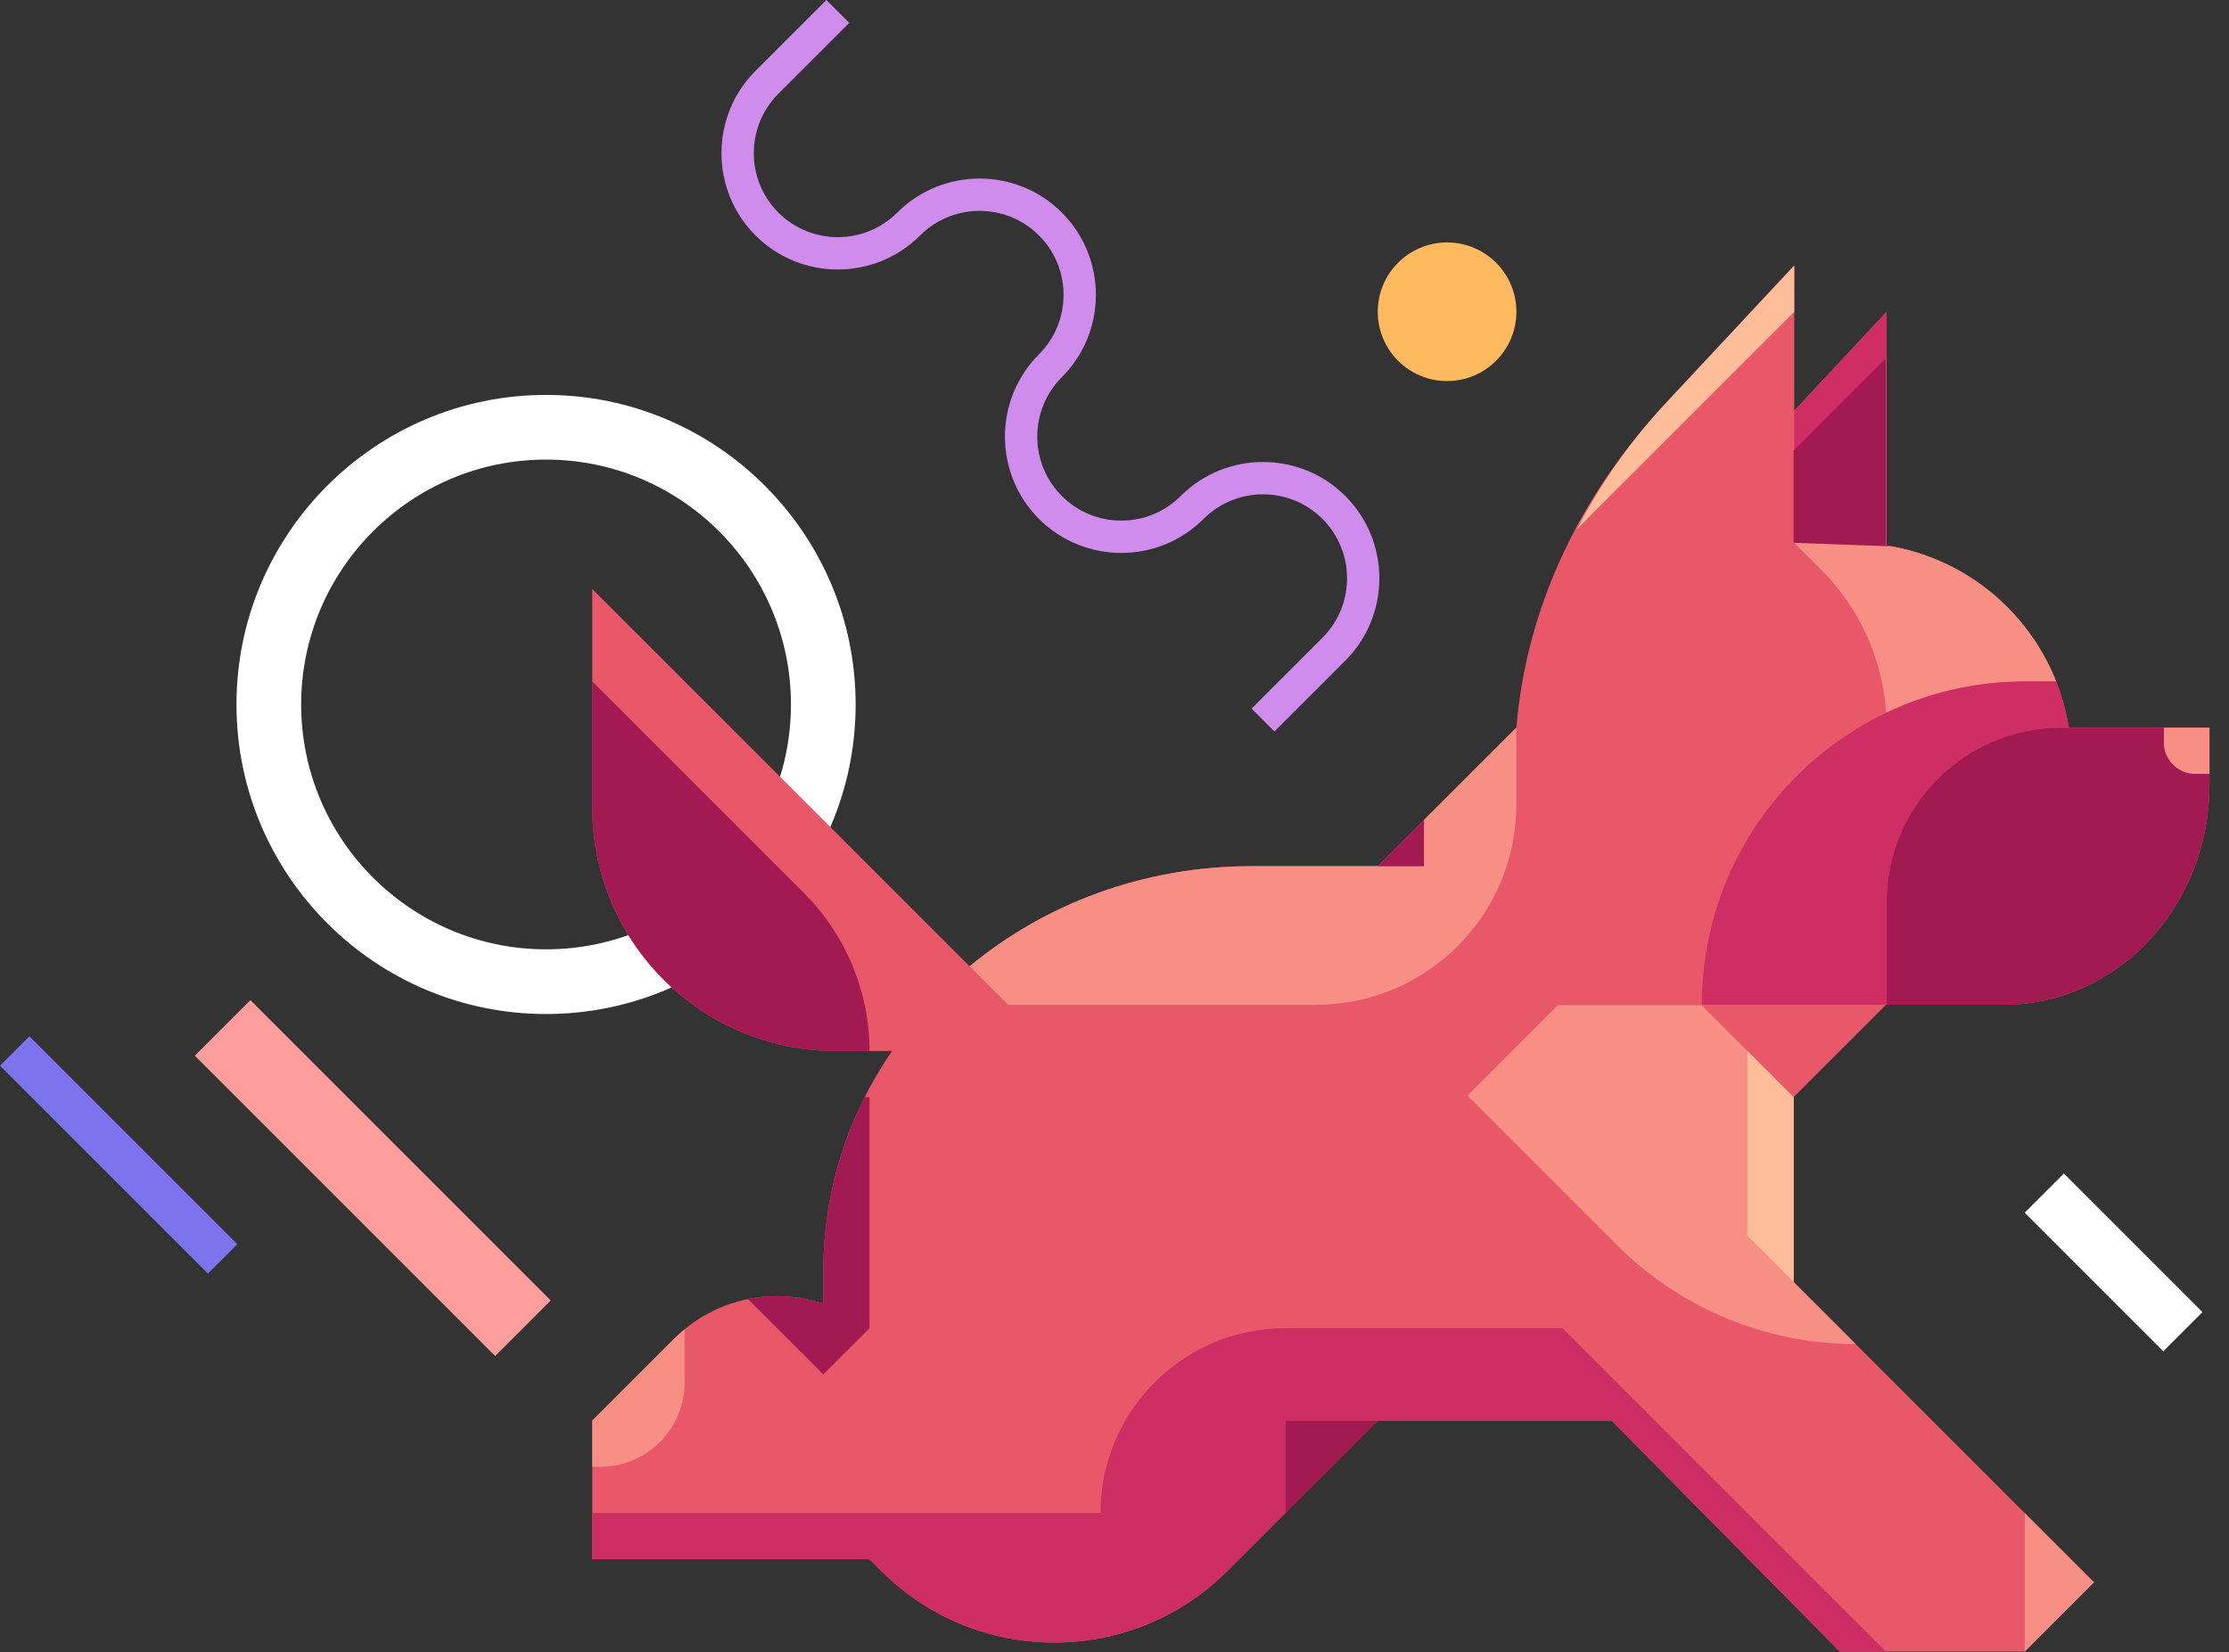 <svg width="201" height="149" viewBox="0 0 201 149" fill="none" xmlns="http://www.w3.org/2000/svg">
<rect x="0" y="0" width="201" height="149" fill="#333333" stroke="none"/>
<path d="M49.24 91.447C33.847 91.447 21.324 78.924 21.324 63.53C21.324 48.137 33.847 35.614 49.24 35.614C64.634 35.614 77.157 48.137 77.157 63.53C77.157 78.924 64.634 91.447 49.24 91.447ZM49.24 41.447C37.064 41.447 27.157 51.354 27.157 63.53C27.157 75.707 37.064 85.613 49.24 85.613C61.417 85.613 71.324 75.707 71.324 63.53C71.324 51.354 61.417 41.447 49.24 41.447Z" fill="white"/>
<path d="M130.49 34.364C133.941 34.364 136.74 31.566 136.74 28.114C136.74 24.662 133.941 21.864 130.49 21.864C127.038 21.864 124.24 24.662 124.24 28.114C124.24 31.566 127.038 34.364 130.49 34.364Z" fill="#FFBA5F"/>
<path d="M22.58 90.192L17.571 95.201L44.654 122.284L49.663 117.275L22.58 90.192Z" fill="#FF9C9C"/>
<path d="M2.651 93.454L0 96.105L18.75 114.855L21.401 112.204L2.651 93.454Z" fill="#7D74ED"/>
<path d="M114.924 65.967L112.861 63.905L119.252 57.514C122.207 54.559 122.207 49.751 119.252 46.795C116.297 43.841 111.49 43.841 108.533 46.795C104.441 50.889 97.782 50.888 93.69 46.795C89.597 42.703 89.597 36.044 93.69 31.952C96.645 28.997 96.645 24.189 93.69 21.233C90.735 18.279 85.927 18.279 82.971 21.233C78.88 25.326 72.22 25.326 68.128 21.233C64.035 17.141 64.035 10.482 68.128 6.39L74.519 0L76.581 2.062L70.19 8.452C67.235 11.408 67.235 16.216 70.19 19.171C73.146 22.126 77.953 22.127 80.909 19.171C85.001 15.079 91.661 15.079 95.752 19.171C99.845 23.264 99.845 29.922 95.752 34.014C92.797 36.97 92.797 41.778 95.752 44.733C98.708 47.688 103.515 47.689 106.471 44.733C110.562 40.641 117.222 40.64 121.314 44.733C125.407 48.825 125.407 55.484 121.314 59.577L114.924 65.967Z" fill="#D08CED"/>
<path d="M161.739 115.613V98.947L170.072 90.613H180.686C190.932 90.613 199.239 81.728 199.239 70.768V65.614H186.552C185.224 57.179 178.563 50.518 170.129 49.191V28.114L161.796 37.042V23.948L150.211 36.359C142.482 44.64 137.638 54.739 136.74 65.614L124.24 78.114H112.85C103.117 78.114 94.226 81.521 87.435 87.141L53.407 53.114V72.82C53.407 84.948 63.239 94.78 75.367 94.78H80.438C76.518 100.493 74.24 107.307 74.24 114.624V117.569C69.666 116.044 64.421 117.099 60.78 120.74L53.407 128.113V140.613H78.407L79.458 141.664C88.082 150.288 102.064 150.288 110.688 141.664L124.24 128.113H145.325L165.906 148.946H182.572L188.822 142.696L161.739 115.613Z" fill="#E85869"/>
<path d="M140.906 119.78H115.906C106.702 119.78 99.24 127.241 99.24 136.446H53.407V140.613H78.407L79.458 141.664C88.082 150.288 102.064 150.288 110.688 141.664L115.906 136.446V128.113H124.24H145.325L165.906 148.946H170.072L140.906 119.78Z" fill="#CE2E63"/>
<path d="M136.739 65.614L128.406 73.947V78.114H124.24H112.85C103.117 78.114 94.225 81.521 87.435 87.141L90.907 90.614H118.668C128.649 90.614 136.739 82.523 136.739 72.542V65.614Z" fill="#F78F85"/>
<path d="M128.406 73.947L124.24 78.113H128.406V73.947Z" fill="#A31952"/>
<path d="M182.572 136.446V148.946L188.822 142.696L182.572 136.446Z" fill="#F78F85"/>
<path d="M61.74 124.649V119.879C61.411 120.15 61.088 120.432 60.78 120.74L53.407 128.113V132.279H54.11C58.324 132.279 61.74 128.863 61.74 124.649Z" fill="#F78F85"/>
<path d="M115.906 136.446L124.24 128.113H115.906V136.446Z" fill="#A31952"/>
<path d="M74.24 117.569C72.049 116.838 69.704 116.707 67.455 117.161L74.24 123.946L78.407 119.78V98.947H77.978C75.585 103.697 74.24 109.011 74.24 114.624V117.569Z" fill="#A31952"/>
<path d="M161.739 98.947L153.434 90.642H140.481L132.321 98.802L145.814 112.295C151.522 118.003 159.263 121.209 167.336 121.209L161.739 115.613V98.947Z" fill="#F78F85"/>
<path d="M78.407 94.78C78.407 89.444 76.287 84.327 72.514 80.554L53.407 61.447V72.82C53.407 84.948 63.239 94.78 75.367 94.78H78.407Z" fill="#A31952"/>
<path d="M157.573 111.442L161.739 115.613V98.947L157.573 94.78V111.442Z" fill="#FFBD99"/>
<path d="M185.414 61.453C182.937 55.184 177.349 50.489 170.552 49.266H170.551L161.796 48.953L164.237 51.394C167.693 54.85 169.757 59.436 170.079 64.284C173.879 62.47 178.132 61.453 182.623 61.453H185.414Z" fill="#F78F85"/>
<path d="M186.552 65.614C186.5 65.284 186.437 64.958 186.369 64.634C186.354 64.56 186.337 64.486 186.32 64.412C186.256 64.123 186.187 63.836 186.11 63.553C186.101 63.522 186.094 63.49 186.085 63.46C185.896 62.775 185.672 62.106 185.414 61.453H182.623C178.132 61.453 173.879 62.47 170.079 64.284C160.253 68.974 153.462 79 153.462 90.613H170.072H170.129V81.362C170.129 72.671 177.175 65.625 185.866 65.625H195.129V65.62H199.239V65.614H186.552Z" fill="#CE2E63"/>
<path d="M195.129 66.964V65.626H185.866C177.175 65.626 170.129 72.671 170.129 81.362V90.613H180.686C181.006 90.613 181.324 90.605 181.64 90.588C188.914 90.193 195.082 85.319 197.781 78.493C197.898 78.196 198.009 77.896 198.113 77.592C198.321 76.984 198.502 76.362 198.655 75.728C199.036 74.143 199.239 72.481 199.239 70.768V69.786H197.95C196.392 69.786 195.129 68.523 195.129 66.964Z" fill="#A31952"/>
<path d="M195.129 65.626V66.964C195.129 68.523 196.392 69.786 197.951 69.786H199.239V65.62H195.129V65.626Z" fill="#F78F85"/>
<path d="M142.208 47.707L161.796 28.12V23.953H161.79L150.211 36.359C149.791 36.809 149.383 37.267 148.981 37.727C146.299 40.816 144.035 44.169 142.208 47.707Z" fill="#FFBD99"/>
<path d="M161.796 40.557L170.073 32.281V32.343L170.129 32.286V28.114L161.796 37.042V40.557Z" fill="#CE2E63"/>
<path d="M161.796 40.557L161.739 40.614V48.947L170.495 49.26C170.354 49.235 170.214 49.207 170.072 49.185V32.343V32.281L161.796 40.557Z" fill="#A31952"/>
<path d="M186.109 105.827L182.574 109.362L195.074 121.862L198.609 118.327L186.109 105.827Z" fill="white"/>
</svg>
